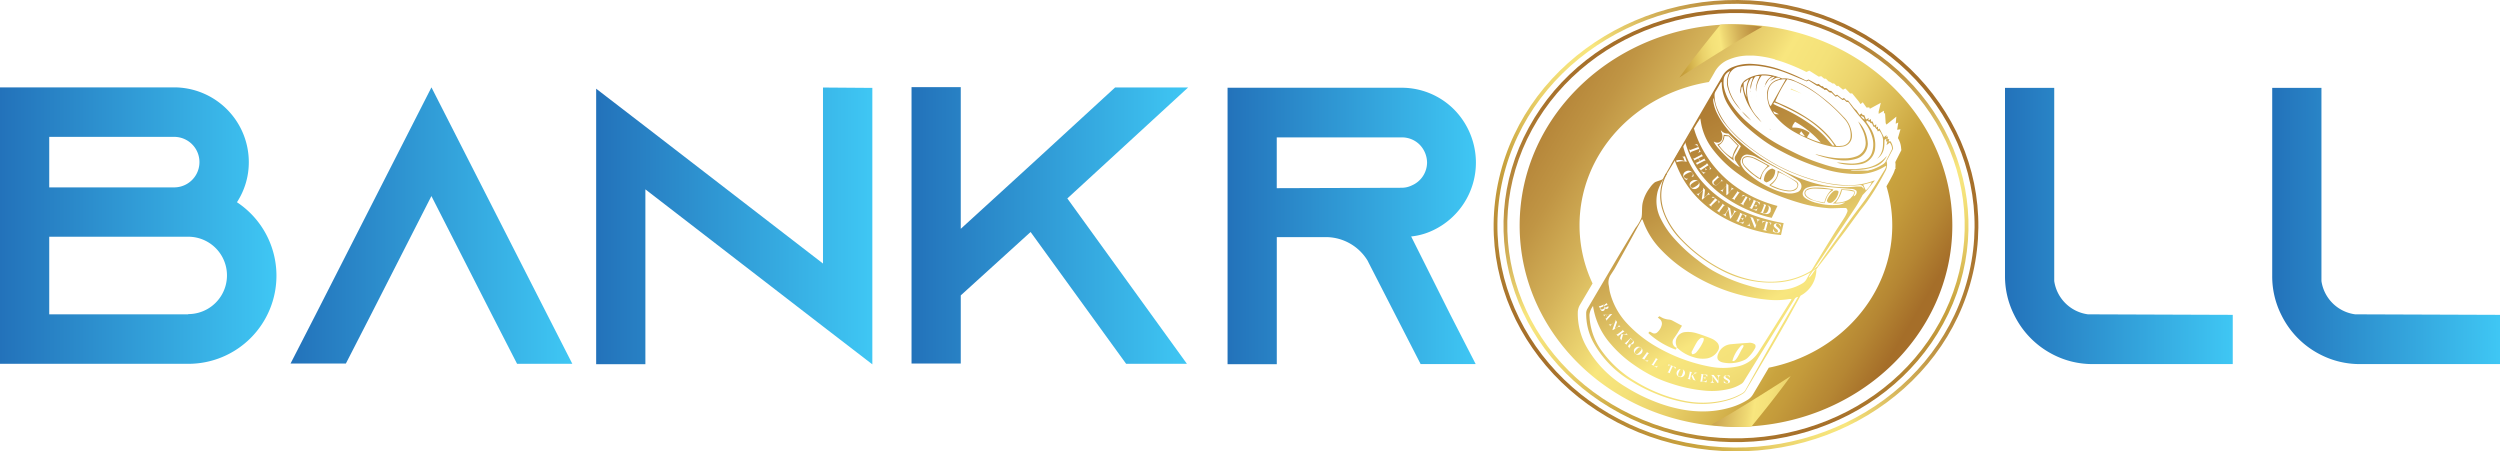 <svg id="Layer_1" data-name="Layer 1" xmlns="http://www.w3.org/2000/svg" xmlns:xlink="http://www.w3.org/1999/xlink" viewBox="0 0 660.15 119.18"><defs><style>.cls-1{fill:url(#linear-gradient);}.cls-2{fill:url(#linear-gradient-2);}.cls-3{fill:url(#linear-gradient-3);}.cls-4{fill:url(#linear-gradient-4);}.cls-5{fill:url(#linear-gradient-5);}.cls-6{fill:url(#linear-gradient-6);}.cls-7{fill:url(#linear-gradient-7);}.cls-8,.cls-9{fill:none;stroke-miterlimit:10;}.cls-8{stroke:url(#linear-gradient-8);}.cls-9{stroke:url(#linear-gradient-9);}.cls-10{fill:url(#linear-gradient-10);}.cls-11{fill:url(#linear-gradient-11);}.cls-12{fill:url(#linear-gradient-12);}.cls-13{fill:url(#linear-gradient-13);}.cls-14{fill:url(#linear-gradient-14);}.cls-15{fill:url(#linear-gradient-15);}.cls-16{fill:url(#linear-gradient-16);}.cls-17{fill:url(#linear-gradient-17);}.cls-18{fill:url(#linear-gradient-18);}.cls-19{fill:url(#linear-gradient-19);}.cls-20{fill:url(#linear-gradient-20);}.cls-21{fill:url(#linear-gradient-21);}.cls-22{fill:url(#linear-gradient-22);}.cls-23{fill:url(#linear-gradient-23);}.cls-24{fill:url(#linear-gradient-24);}.cls-25{fill:url(#linear-gradient-25);}.cls-26{fill:url(#linear-gradient-26);}.cls-27{fill:url(#linear-gradient-27);}.cls-28{fill:url(#linear-gradient-28);}.cls-29{fill:url(#linear-gradient-29);}.cls-30{fill:url(#linear-gradient-30);}.cls-31{fill:url(#linear-gradient-31);}.cls-32{fill:url(#linear-gradient-32);}.cls-33{fill:url(#linear-gradient-33);}.cls-34{fill:url(#linear-gradient-34);}.cls-35{fill:url(#linear-gradient-35);}.cls-36{fill:url(#linear-gradient-36);}.cls-37{fill:url(#linear-gradient-37);}.cls-38{fill:url(#linear-gradient-38);}.cls-39{fill:url(#linear-gradient-39);}.cls-40{fill:url(#linear-gradient-40);}.cls-41{fill:url(#linear-gradient-41);}.cls-42{fill:url(#linear-gradient-42);}.cls-43{fill:url(#linear-gradient-43);}.cls-44{fill:url(#linear-gradient-44);}.cls-45{fill:url(#linear-gradient-45);}.cls-46{fill:url(#linear-gradient-46);}.cls-47{fill:url(#linear-gradient-47);}.cls-48{fill:url(#linear-gradient-48);}.cls-49{fill:url(#linear-gradient-49);}.cls-50{fill:url(#linear-gradient-50);}.cls-51{fill:url(#linear-gradient-51);}.cls-52{fill:url(#linear-gradient-52);}.cls-53{fill:url(#linear-gradient-53);}.cls-54{fill:url(#linear-gradient-54);}.cls-55{fill:url(#linear-gradient-55);}.cls-56{fill:url(#linear-gradient-56);}.cls-57{fill:url(#linear-gradient-57);}.cls-58{fill:url(#linear-gradient-58);}.cls-59{fill:url(#linear-gradient-59);}.cls-60{fill:url(#linear-gradient-60);}.cls-61{fill:url(#linear-gradient-61);}.cls-62{fill:url(#linear-gradient-62);}.cls-63{fill:url(#linear-gradient-63);}.cls-64{fill:url(#linear-gradient-64);}.cls-65{fill:url(#linear-gradient-65);}.cls-66{fill:url(#linear-gradient-66);}.cls-67{fill:url(#linear-gradient-67);}.cls-68{fill:url(#linear-gradient-68);}.cls-69{fill:url(#linear-gradient-69);}.cls-70{fill:url(#linear-gradient-70);}.cls-71{fill:url(#linear-gradient-71);}.cls-72{fill:url(#linear-gradient-72);}.cls-73{fill:url(#linear-gradient-73);}.cls-74{fill:url(#linear-gradient-74);}.cls-75{fill:url(#linear-gradient-75);}.cls-76{fill:url(#linear-gradient-76);}.cls-77{fill:url(#linear-gradient-77);}</style><linearGradient id="linear-gradient" y1="59.59" x2="72.96" y2="59.59" gradientUnits="userSpaceOnUse"><stop offset="0" stop-color="#2372ba"/><stop offset="1" stop-color="#3fc7f4"/></linearGradient><linearGradient id="linear-gradient-2" x1="76.72" y1="59.59" x2="151.13" y2="59.59" xlink:href="#linear-gradient"/><linearGradient id="linear-gradient-3" x1="157.39" y1="59.64" x2="230.35" y2="59.64" xlink:href="#linear-gradient"/><linearGradient id="linear-gradient-4" x1="240.67" y1="59.59" x2="313.73" y2="59.59" xlink:href="#linear-gradient"/><linearGradient id="linear-gradient-5" x1="324.05" y1="59.69" x2="389.72" y2="59.69" xlink:href="#linear-gradient"/><linearGradient id="linear-gradient-6" x1="529.44" y1="59.69" x2="589.58" y2="59.69" xlink:href="#linear-gradient"/><linearGradient id="linear-gradient-7" x1="600.01" y1="59.69" x2="660.15" y2="59.69" xlink:href="#linear-gradient"/><linearGradient id="linear-gradient-8" x1="453.65" y1="-201.85" x2="536.29" y2="-121.58" gradientTransform="translate(-56.11 -20.54) rotate(26.94)" gradientUnits="userSpaceOnUse"><stop offset="0" stop-color="#a56e29"/><stop offset="0.09" stop-color="#a8722c"/><stop offset="0.19" stop-color="#b17f35"/><stop offset="0.3" stop-color="#c09544"/><stop offset="0.4" stop-color="#d4b259"/><stop offset="0.51" stop-color="#efd974"/><stop offset="0.54" stop-color="#f8e67e"/><stop offset="0.61" stop-color="#f4e179"/><stop offset="0.69" stop-color="#ead16a"/><stop offset="0.77" stop-color="#d8b852"/><stop offset="0.83" stop-color="#c9a33e"/><stop offset="0.87" stop-color="#c49b3b"/><stop offset="0.94" stop-color="#b58633"/><stop offset="1" stop-color="#a56e29"/></linearGradient><linearGradient id="linear-gradient-9" x1="59.78" y1="-643.95" x2="149.67" y2="-556.63" gradientTransform="translate(-106.63 -168.55) rotate(102.09)" xlink:href="#linear-gradient-8"/><linearGradient id="linear-gradient-10" x1="525.14" y1="-255.41" x2="646.35" y2="-183.22" gradientTransform="translate(-172.18 -16.07) rotate(29.87)" xlink:href="#linear-gradient-8"/><linearGradient id="linear-gradient-11" x1="529.33" y1="-262.45" x2="650.55" y2="-190.26" gradientTransform="translate(-172.18 -16.07) rotate(29.87)" xlink:href="#linear-gradient-8"/><linearGradient id="linear-gradient-12" x1="522.42" y1="-250.85" x2="643.63" y2="-178.65" gradientTransform="translate(-172.18 -16.07) rotate(29.87)" xlink:href="#linear-gradient-8"/><linearGradient id="linear-gradient-13" x1="552.33" y1="-301.07" x2="673.55" y2="-228.88" gradientTransform="translate(-172.18 -16.07) rotate(29.87)" xlink:href="#linear-gradient-8"/><linearGradient id="linear-gradient-14" x1="555.4" y1="-306.22" x2="676.61" y2="-234.03" gradientTransform="translate(-172.18 -16.07) rotate(29.87)" xlink:href="#linear-gradient-8"/><linearGradient id="linear-gradient-15" x1="546.14" y1="-290.67" x2="667.35" y2="-218.48" gradientTransform="translate(-172.18 -16.07) rotate(29.87)" xlink:href="#linear-gradient-8"/><linearGradient id="linear-gradient-16" x1="547.67" y1="-293.25" x2="668.89" y2="-221.06" gradientTransform="translate(-172.18 -16.07) rotate(29.87)" xlink:href="#linear-gradient-8"/><linearGradient id="linear-gradient-17" x1="546.93" y1="-292" x2="668.14" y2="-219.8" gradientTransform="translate(-172.18 -16.07) rotate(29.87)" xlink:href="#linear-gradient-8"/><linearGradient id="linear-gradient-18" x1="546.92" y1="-291.98" x2="599.47" y2="-260.68" gradientTransform="translate(-172.18 -16.07) rotate(29.87)" xlink:href="#linear-gradient-8"/><linearGradient id="linear-gradient-19" x1="548" y1="-293.79" x2="669.21" y2="-221.6" gradientTransform="translate(-172.18 -16.07) rotate(29.87)" xlink:href="#linear-gradient-8"/><linearGradient id="linear-gradient-20" x1="546.85" y1="-291.86" x2="668.06" y2="-219.67" gradientTransform="translate(-172.18 -16.07) rotate(29.87)" xlink:href="#linear-gradient-8"/><linearGradient id="linear-gradient-21" x1="546.56" y1="-291.39" x2="667.78" y2="-219.19" gradientTransform="translate(-172.18 -16.07) rotate(29.87)" xlink:href="#linear-gradient-8"/><linearGradient id="linear-gradient-22" x1="546.7" y1="-291.61" x2="667.91" y2="-219.42" gradientTransform="translate(-172.18 -16.07) rotate(29.87)" xlink:href="#linear-gradient-8"/><linearGradient id="linear-gradient-23" x1="551.2" y1="-299.16" x2="672.41" y2="-226.97" gradientTransform="translate(-172.18 -16.07) rotate(29.87)" xlink:href="#linear-gradient-8"/><linearGradient id="linear-gradient-24" x1="546.45" y1="-291.2" x2="667.67" y2="-219.01" gradientTransform="translate(-172.18 -16.07) rotate(29.87)" xlink:href="#linear-gradient-8"/><linearGradient id="linear-gradient-25" x1="548.16" y1="-294.07" x2="669.38" y2="-221.88" gradientTransform="translate(-172.18 -16.07) rotate(29.87)" xlink:href="#linear-gradient-8"/><linearGradient id="linear-gradient-26" x1="550.25" y1="-297.58" x2="671.47" y2="-225.39" gradientTransform="translate(-172.18 -16.07) rotate(29.87)" xlink:href="#linear-gradient-8"/><linearGradient id="linear-gradient-27" x1="548.26" y1="-294.24" x2="669.48" y2="-222.04" gradientTransform="translate(-172.18 -16.07) rotate(29.87)" xlink:href="#linear-gradient-8"/><linearGradient id="linear-gradient-28" x1="547.89" y1="-293.61" x2="669.1" y2="-221.41" gradientTransform="translate(-172.18 -16.07) rotate(29.87)" xlink:href="#linear-gradient-8"/><linearGradient id="linear-gradient-29" x1="553.58" y1="-303.17" x2="674.8" y2="-230.98" gradientTransform="translate(-172.18 -16.07) rotate(29.87)" xlink:href="#linear-gradient-8"/><linearGradient id="linear-gradient-30" x1="548.87" y1="-295.26" x2="670.09" y2="-223.07" gradientTransform="translate(-172.18 -16.07) rotate(29.87)" xlink:href="#linear-gradient-8"/><linearGradient id="linear-gradient-31" x1="548.36" y1="-294.4" x2="669.58" y2="-222.21" gradientTransform="translate(-172.18 -16.07) rotate(29.87)" xlink:href="#linear-gradient-8"/><linearGradient id="linear-gradient-32" x1="548.78" y1="-295.1" x2="669.99" y2="-222.91" gradientTransform="translate(-172.18 -16.07) rotate(29.87)" xlink:href="#linear-gradient-8"/><linearGradient id="linear-gradient-33" x1="548.67" y1="-294.92" x2="669.88" y2="-222.72" gradientTransform="translate(-172.18 -16.07) rotate(29.87)" xlink:href="#linear-gradient-8"/><linearGradient id="linear-gradient-34" x1="548.05" y1="-293.87" x2="669.26" y2="-221.68" gradientTransform="translate(-172.18 -16.07) rotate(29.87)" xlink:href="#linear-gradient-8"/><linearGradient id="linear-gradient-35" x1="546.72" y1="-291.64" x2="667.93" y2="-219.45" gradientTransform="translate(-172.18 -16.07) rotate(29.87)" xlink:href="#linear-gradient-8"/><linearGradient id="linear-gradient-36" x1="558.91" y1="-312.12" x2="680.13" y2="-239.93" gradientTransform="translate(-172.18 -16.07) rotate(29.87)" xlink:href="#linear-gradient-8"/><linearGradient id="linear-gradient-37" x1="546.72" y1="-291.64" x2="667.93" y2="-219.45" gradientTransform="translate(-172.18 -16.07) rotate(29.87)" xlink:href="#linear-gradient-8"/><linearGradient id="linear-gradient-38" x1="546.71" y1="-291.64" x2="667.93" y2="-219.44" gradientTransform="translate(-172.18 -16.07) rotate(29.87)" xlink:href="#linear-gradient-8"/><linearGradient id="linear-gradient-39" x1="546.73" y1="-291.67" x2="667.95" y2="-219.48" gradientTransform="translate(-172.18 -16.07) rotate(29.87)" xlink:href="#linear-gradient-8"/><linearGradient id="linear-gradient-40" x1="546.76" y1="-291.71" x2="667.97" y2="-219.52" gradientTransform="translate(-172.18 -16.07) rotate(29.87)" xlink:href="#linear-gradient-8"/><linearGradient id="linear-gradient-41" x1="546.79" y1="-291.76" x2="668" y2="-219.57" gradientTransform="translate(-172.18 -16.07) rotate(29.87)" xlink:href="#linear-gradient-8"/><linearGradient id="linear-gradient-42" x1="546.81" y1="-291.8" x2="668.02" y2="-219.6" gradientTransform="translate(-172.18 -16.07) rotate(29.87)" xlink:href="#linear-gradient-8"/><linearGradient id="linear-gradient-43" x1="546.83" y1="-291.83" x2="668.04" y2="-219.64" gradientTransform="translate(-172.18 -16.07) rotate(29.87)" xlink:href="#linear-gradient-8"/><linearGradient id="linear-gradient-44" x1="546.85" y1="-291.87" x2="668.06" y2="-219.67" gradientTransform="translate(-172.18 -16.07) rotate(29.87)" xlink:href="#linear-gradient-8"/><linearGradient id="linear-gradient-45" x1="547.94" y1="-293.69" x2="669.15" y2="-221.49" gradientTransform="translate(-172.18 -16.07) rotate(29.87)" xlink:href="#linear-gradient-8"/><linearGradient id="linear-gradient-46" x1="547.95" y1="-293.71" x2="669.16" y2="-221.51" gradientTransform="translate(-172.18 -16.07) rotate(29.87)" xlink:href="#linear-gradient-8"/><linearGradient id="linear-gradient-47" x1="548.1" y1="-293.96" x2="669.31" y2="-221.77" gradientTransform="translate(-172.18 -16.07) rotate(29.87)" xlink:href="#linear-gradient-8"/><linearGradient id="linear-gradient-48" x1="547.97" y1="-293.74" x2="669.18" y2="-221.55" gradientTransform="translate(-172.18 -16.07) rotate(29.87)" xlink:href="#linear-gradient-8"/><linearGradient id="linear-gradient-49" x1="547.99" y1="-293.78" x2="669.2" y2="-221.59" gradientTransform="translate(-172.18 -16.07) rotate(29.87)" xlink:href="#linear-gradient-8"/><linearGradient id="linear-gradient-50" x1="548.6" y1="-294.81" x2="669.82" y2="-222.62" gradientTransform="translate(-172.18 -16.07) rotate(29.87)" xlink:href="#linear-gradient-8"/><linearGradient id="linear-gradient-51" x1="548.61" y1="-294.83" x2="669.83" y2="-222.63" gradientTransform="translate(-172.18 -16.07) rotate(29.87)" xlink:href="#linear-gradient-8"/><linearGradient id="linear-gradient-52" x1="558.65" y1="-311.67" x2="679.86" y2="-239.48" gradientTransform="translate(-172.18 -16.07) rotate(29.87)" xlink:href="#linear-gradient-8"/><linearGradient id="linear-gradient-53" x1="548.72" y1="-295" x2="669.93" y2="-222.81" gradientTransform="translate(-172.18 -16.07) rotate(29.87)" xlink:href="#linear-gradient-8"/><linearGradient id="linear-gradient-54" x1="558.9" y1="-312.1" x2="680.12" y2="-239.91" gradientTransform="translate(-172.18 -16.07) rotate(29.87)" xlink:href="#linear-gradient-8"/><linearGradient id="linear-gradient-55" x1="546.69" y1="-291.6" x2="667.91" y2="-219.41" gradientTransform="translate(-172.18 -16.07) rotate(29.87)" xlink:href="#linear-gradient-8"/><linearGradient id="linear-gradient-56" x1="544.92" y1="-288.62" x2="666.13" y2="-216.42" gradientTransform="translate(-172.18 -16.07) rotate(29.87)" xlink:href="#linear-gradient-8"/><linearGradient id="linear-gradient-57" x1="544.03" y1="-287.13" x2="665.25" y2="-214.94" gradientTransform="translate(-172.18 -16.07) rotate(29.87)" xlink:href="#linear-gradient-8"/><linearGradient id="linear-gradient-58" x1="545.99" y1="-290.42" x2="667.2" y2="-218.22" gradientTransform="translate(-172.18 -16.07) rotate(29.87)" xlink:href="#linear-gradient-8"/><linearGradient id="linear-gradient-59" x1="549.62" y1="-296.53" x2="670.83" y2="-224.33" gradientTransform="translate(-172.18 -16.07) rotate(29.87)" xlink:href="#linear-gradient-8"/><linearGradient id="linear-gradient-60" x1="542.03" y1="-283.78" x2="663.25" y2="-211.59" gradientTransform="translate(-172.18 -16.07) rotate(29.87)" xlink:href="#linear-gradient-8"/><linearGradient id="linear-gradient-61" x1="517.36" y1="-242.35" x2="638.57" y2="-170.16" gradientTransform="translate(-172.18 -16.07) rotate(29.87)" xlink:href="#linear-gradient-8"/><linearGradient id="linear-gradient-62" x1="516.38" y1="-240.7" x2="637.59" y2="-168.5" gradientTransform="translate(-172.18 -16.07) rotate(29.87)" xlink:href="#linear-gradient-8"/><linearGradient id="linear-gradient-63" x1="516.83" y1="-241.46" x2="638.04" y2="-169.27" gradientTransform="translate(-172.18 -16.07) rotate(29.87)" xlink:href="#linear-gradient-8"/><linearGradient id="linear-gradient-64" x1="516.33" y1="-240.62" x2="637.54" y2="-168.42" gradientTransform="translate(-172.18 -16.07) rotate(29.87)" xlink:href="#linear-gradient-8"/><linearGradient id="linear-gradient-65" x1="526.23" y1="-257.24" x2="647.44" y2="-185.05" gradientTransform="translate(-172.18 -16.07) rotate(29.87)" xlink:href="#linear-gradient-8"/><linearGradient id="linear-gradient-66" x1="525.88" y1="-256.65" x2="647.09" y2="-184.46" gradientTransform="translate(-172.18 -16.07) rotate(29.87)" xlink:href="#linear-gradient-8"/><linearGradient id="linear-gradient-67" x1="523.89" y1="-253.31" x2="645.1" y2="-181.12" gradientTransform="translate(-172.18 -16.07) rotate(29.87)" xlink:href="#linear-gradient-8"/><linearGradient id="linear-gradient-68" x1="524.08" y1="-253.64" x2="645.3" y2="-181.44" gradientTransform="translate(-172.18 -16.07) rotate(29.87)" xlink:href="#linear-gradient-8"/><linearGradient id="linear-gradient-69" x1="516.8" y1="-241.41" x2="638.01" y2="-169.22" gradientTransform="translate(-172.18 -16.07) rotate(29.87)" xlink:href="#linear-gradient-8"/><linearGradient id="linear-gradient-70" x1="550.97" y1="-298.78" x2="672.18" y2="-226.58" gradientTransform="translate(-172.18 -16.07) rotate(29.87)" xlink:href="#linear-gradient-8"/><linearGradient id="linear-gradient-71" x1="537.15" y1="-275.58" x2="658.37" y2="-203.39" gradientTransform="translate(-172.18 -16.07) rotate(29.87)" xlink:href="#linear-gradient-8"/><linearGradient id="linear-gradient-72" x1="540.28" y1="-280.83" x2="661.49" y2="-208.64" gradientTransform="translate(-172.18 -16.07) rotate(29.87)" xlink:href="#linear-gradient-8"/><linearGradient id="linear-gradient-73" x1="538.95" y1="-278.6" x2="660.16" y2="-206.4" gradientTransform="translate(-172.18 -16.07) rotate(29.87)" xlink:href="#linear-gradient-8"/><linearGradient id="linear-gradient-74" x1="382.6" y1="14.44" x2="503.81" y2="86.63" gradientTransform="matrix(1, 0, 0, 1, 0, 0)" xlink:href="#linear-gradient-8"/><linearGradient id="linear-gradient-75" x1="537.26" y1="-275.77" x2="658.48" y2="-203.58" gradientTransform="translate(-172.18 -16.07) rotate(29.87)" xlink:href="#linear-gradient-8"/><linearGradient id="linear-gradient-76" x1="473.37" y1="9.4" x2="438.61" y2="15.19" gradientTransform="matrix(1, 0, 0, 1, 0, 0)" xlink:href="#linear-gradient-8"/><linearGradient id="linear-gradient-77" x1="433.57" y1="101.79" x2="488.83" y2="109.37" gradientTransform="matrix(1, 0, 0, 1, 0, 0)" xlink:href="#linear-gradient-8"/></defs><title>Untitled-1</title><path class="cls-1" d="M73,72.83A23.26,23.26,0,0,1,49.72,96.07H0v-73H46a19.75,19.75,0,0,1,19.7,19.7,19.31,19.31,0,0,1-3.13,10.63A23.25,23.25,0,0,1,73,72.83ZM13,49.48h33a6.67,6.67,0,1,0,0-13.34H13ZM49.72,82.94a10.21,10.21,0,0,0,0-20.43H13V83H49.72Z"/><path class="cls-2" d="M151.13,96.07H136.54l-6.67-13L113.92,51.77,98,83l-6.67,13H76.72l6.67-13,30.54-59.93L144.46,83Z"/><path class="cls-3" d="M230.35,23.21v73l-13-10L170.42,50V96.17h-13V23.42l13,10,46.9,36.17V23.11Z"/><path class="cls-4" d="M281.84,52.4l31.58,43.67H297.37L272.14,61.26,253.7,78v18h-13v-73h13V60.42l10.74-9.8,9.69-8.86,20.32-18.66h19.28Z"/><path class="cls-5" d="M383,83.14l6.67,13H375.13l-6.67-13-7-13.65-.31-.63a12.92,12.92,0,0,0-11-6.25h-13V96.17h-13v-73h46.07A19.53,19.53,0,0,1,384,28.95a20,20,0,0,1,5.73,14,19.76,19.76,0,0,1-11.47,17.93,17.41,17.41,0,0,1-5.63,1.56ZM370.12,49.58a6.09,6.09,0,0,0,2.71-.63,6.62,6.62,0,0,0,4-6,6.87,6.87,0,0,0-2-4.79,6.57,6.57,0,0,0-4.69-1.88h-33V49.69Z"/><path class="cls-6" d="M589.58,83.14v13h-37a22.66,22.66,0,0,1-10.21-2.4,23.12,23.12,0,0,1-10.53-10.63,22.66,22.66,0,0,1-2.4-10.21V23.21h13v51A10.39,10.39,0,0,0,551.33,83Z"/><path class="cls-7" d="M660.15,83.14v13h-37a22.66,22.66,0,0,1-10.21-2.4A23.12,23.12,0,0,1,602.4,83.14,22.66,22.66,0,0,1,600,72.93V23.21h13v51A10.39,10.39,0,0,0,621.9,83Z"/><path class="cls-8" d="M512.67,85.26c-15.23,27.89-51.88,39-81.85,24.83S388.9,61.81,404.14,33.92,456-5.08,486,9.09,527.91,57.37,512.67,85.26Z"/><path class="cls-9" d="M445.11,117.36c-34.29-6.83-56.13-38.24-48.78-70.14S437.42-5,471.7,1.82,527.83,40.06,520.49,72,479.39,124.19,445.11,117.36Z"/><path class="cls-10" d="M442.82,91.82a2.56,2.56,0,0,0-.14-.5,2.69,2.69,0,0,1,2.12-3.61,7.82,7.82,0,0,1,3.28.31,40.42,40.42,0,0,1,3.83,1.37,4.4,4.4,0,0,1,1.47,1,1.79,1.79,0,0,1,.21,2.31,4.13,4.13,0,0,1-3.4,2,7.42,7.42,0,0,1-2.91-.36,10.65,10.65,0,0,1-3.6-1.8c-.3-.25-.59-.52-.88-.78Zm4.07,1.72a1.55,1.55,0,0,0,1.11-.59,11.23,11.23,0,0,0,1.78-2.83,2.87,2.87,0,0,0,.14-.72.72.72,0,0,0-1,0,3.75,3.75,0,0,0-.79.87c-.47.78-.89,1.59-1.31,2.4A.64.64,0,0,0,446.89,93.54Z"/><path class="cls-11" d="M463.47,91a1,1,0,0,1-.06,1,9.62,9.62,0,0,1-1.88,2.44,3.13,3.13,0,0,1-.86.6,9.07,9.07,0,0,1-5.75.67c-1.32-.31-1.73-1.1-1.21-2.29a3.92,3.92,0,0,1,3.41-2.53c1.51-.14,3-.26,4.52-.35A2.32,2.32,0,0,1,463.47,91Zm-3.16.11c-.45,0-.67.29-.9.56a9,9,0,0,0-1.95,3.63c1,.42,1.89-2.2,2.68-3.37C460.29,91.67,460.51,91.43,460.3,91.08Z"/><path class="cls-12" d="M442.81,91.79l-.33.53A21.52,21.52,0,0,1,435.31,88a1.27,1.27,0,0,1,.06-.24,1,1,0,0,1,.14-.16.85.85,0,0,1,.21,0c.23.11.45.25.69.36a1.06,1.06,0,0,0,1.2-.2,3.72,3.72,0,0,0,1.18-1.89,1.57,1.57,0,0,0-.6-1.69l-.43-.33.44-.35a8.13,8.13,0,0,0,1,.54,6,6,0,0,0,1.37.34,2.4,2.4,0,0,1,1,.25c.85.46,1.7.91,2.58,1.38-.43.7-.81,1.34-1.22,2-.29.46-.63.9-.92,1.37a1.56,1.56,0,0,0,.83,2.49Z"/><path class="cls-13" d="M467.48,21.29l1.22-1a1.43,1.43,0,0,0-.45,0,2.33,2.33,0,0,0-1.4,1c-.28.44-.53.89-.8,1.34h0a3.6,3.6,0,0,1,1.79-2.45,8.58,8.58,0,0,0-2.64-.24,7.22,7.22,0,0,0-1.47,4.26h0a3.22,3.22,0,0,1-.08-.64,7.71,7.71,0,0,1,.81-3c.07-.14.12-.29.2-.46a2,2,0,0,0-1.19.14,5.16,5.16,0,0,0-1,2.34c-.06.33-.13.66-.19,1h0a2.93,2.93,0,0,1,.14-1.63c.12-.47.3-.92.47-1.43a.87.87,0,0,0-.79.54,6,6,0,0,0-.77,3.37,10.28,10.28,0,0,0,2.75,6.5c.39.45.73.92,1.1,1.39h0a16,16,0,0,1-2.75-3.34,14.51,14.51,0,0,1-2.3-6,.82.82,0,0,0-.09-.17c-.29.34-.22.73-.28,1.08s0,.53-.07.79h0a1.77,1.77,0,0,1-.1-1.24,3.07,3.07,0,0,1,1.58-2.5,8.74,8.74,0,0,1,5.93-1.19,13.27,13.27,0,0,1,1.76.37c.58.16,1.13.38,1.78.61a6.13,6.13,0,0,1,3.52.72,25.2,25.2,0,0,1,4.85,2.66,47.23,47.23,0,0,1,7.76,6.71A7.32,7.32,0,0,1,489,35.31a4.37,4.37,0,0,1,0,1,2.83,2.83,0,0,1-2.47,2.4,8.77,8.77,0,0,1-3.37-.13,26.93,26.93,0,0,1-6-2.05c-1-.46-2-.92-2.93-1.45a18,18,0,0,1-5.76-4.82,8.56,8.56,0,0,1-1.85-5.42,3.92,3.92,0,0,1,3-3.88c.15,0,.3-.11.5-.19a1.17,1.17,0,0,0-1.32-.11c-.41.18-.79.41-1.19.62Zm17.44,17.28c.4,0,.81,0,1.21-.06a2.53,2.53,0,0,0,2.55-2.39A6.28,6.28,0,0,0,487,31.37a41.39,41.39,0,0,0-4.76-4.59,31.8,31.8,0,0,0-7.69-5,11.64,11.64,0,0,0-2.61-.86,35.09,35.09,0,0,0-3.17,5.83c.12.06.24.14.36.19,1,.46,2.06.88,3.06,1.37a43.73,43.73,0,0,1,6.05,3.54,25.79,25.79,0,0,1,4.85,4.3C483.72,36.93,484.27,37.72,484.92,38.57ZM471.54,20.94a5.06,5.06,0,0,0-2.25.35,3.42,3.42,0,0,0-2.34,2.54,6.81,6.81,0,0,0,.31,3.78,2.28,2.28,0,0,0,.31.42ZM484.39,38.4c-.3-.43-.57-.84-.88-1.24a28,28,0,0,0-8.31-6.88c-1.67-1-3.45-1.78-5.19-2.65-.48-.24-1-.4-1.54-.6l-.2.41c.31.17.57.32.85.45.84.38,1.71.72,2.54,1.13a45.6,45.6,0,0,1,5.7,3.3,27.3,27.3,0,0,1,4.13,3.34c.74.76,1.4,1.59,2.09,2.4C483.78,38.29,483.91,38.59,484.39,38.4Zm-3.6-.78A26.07,26.07,0,0,0,474,32.15c-.31.53-.75.91-.73,1.55a7,7,0,0,1,4.6,1.37l-.73,1.18A18.84,18.84,0,0,0,480.79,37.62Zm-19.54-11.9a7.59,7.59,0,0,1,.51-4.71l-.15-.06-1.17.87A7.32,7.32,0,0,0,461.26,25.72Zm13.93,9.63a4.37,4.37,0,0,0,1.44.64l-1-1.34Zm-5.54-5.15v-.09l-1.34-.72-.09.07.42.66Z"/><path class="cls-14" d="M490.61,32a9.11,9.11,0,0,1,2.61,6,4.22,4.22,0,0,1-3.06,3.93,10.61,10.61,0,0,1-4.35.37,27.42,27.42,0,0,1-6.21-1.45,1.55,1.55,0,0,1-.21-.14l1.86.43a21.93,21.93,0,0,0,6.58.65,8.78,8.78,0,0,0,2.24-.46,3.73,3.73,0,0,0,2.58-3.76,9.09,9.09,0,0,0-1.05-3.68c-.31-.63-.63-1.25-.95-1.87Z"/><path class="cls-15" d="M462.47,31.84a11.81,11.81,0,0,1-2.5-2.43h0c.27.24.56.47.81.73.57.56,1.12,1.13,1.68,1.7Z"/><path class="cls-16" d="M465.21,32.23l1.46,1.41h0l-1.46-1.41Z"/><path class="cls-17" d="M459.85,25.3l-.07-.67h0l.07.67Z"/><line class="cls-18" x1="464.63" y1="33.58" x2="464.61" y2="33.58"/><path class="cls-19" d="M467.16,34l.39.26-.06.06-.3-.33Z"/><path class="cls-20" d="M464.63,33.58l-.56-.45h0l.56.45Z"/><path class="cls-21" d="M462.94,32.23l.48.46h0l-.48-.46Z"/><path class="cls-22" d="M463.42,32.68l.63.45h0l-.63-.45Z"/><path class="cls-23" d="M467.48,21.27l-.2.28,0,0,.24-.23Z"/><path class="cls-24" d="M463,32.22l-.49-.39h0l.49.38Z"/><path class="cls-25" d="M462.29,24.3l0,.46h0l0-.46Z"/><path class="cls-26" d="M466.06,22.55l-.1.35-.08,0,.2-.33Z"/><path class="cls-27" d="M462.32,24.3l-.05-.48h0l0,.48Z"/><path class="cls-28" d="M466.67,33.64l.5.38h0l-.5-.38Z"/><path class="cls-29" d="M484.65,42.8l.24.11v0"/><path class="cls-30" d="M463.76,24.41l0-.3h0l0,.3Z"/><path class="cls-31" d="M462.29,23.5l0,.32h0l0-.32Z"/><path class="cls-32" d="M463.7,24.72l.06-.31h0l-.06.31Z"/><path class="cls-33" d="M463.75,24.93l0,.27h0l0-.27Z"/><path class="cls-34" d="M462.37,25.25l0-.28h0l0,.27Z"/><path class="cls-35" d="M460.41,26.82l-.18-.22h0l.18.22Z"/><path class="cls-36" d="M490.64,32l-.18-.24h0l.18.25Z"/><path class="cls-37" d="M460.39,26.83l0,.19h0l0-.2Z"/><path class="cls-38" d="M460.23,26.61l-.07-.18h0l.07.18Z"/><path class="cls-39" d="M460.09,26.24l.05.19h0l-.05-.19Z"/><path class="cls-40" d="M460.05,26.06l0,.19h0l0-.19Z"/><path class="cls-41" d="M460.07,26l0-.19h0l0,.19Z"/><path class="cls-42" d="M460,25.86l-.06-.19h0l.06.18Z"/><path class="cls-43" d="M459.89,25.5l.05.18h0l-.05-.18Z"/><path class="cls-44" d="M459.82,25.3l.07.2h0l-.07-.2Z"/><polygon class="cls-45" points="462.53 25.83 462.55 25.86 462.55 25.83 462.53 25.83"/><path class="cls-46" d="M462.48,25.65l.05.18h0l-.05-.19Z"/><path class="cls-47" d="M462.32,24.77l.07.21h0l-.07-.21Z"/><path class="cls-48" d="M462.5,25.64l-.06-.18h0l.06.18Z"/><path class="cls-49" d="M462.44,25.46l-.07-.21h0l.07.22Z"/><polygon class="cls-50" points="463.8 25.41 463.81 25.45 463.81 25.41 463.8 25.41"/><path class="cls-51" d="M463.82,25.41l-.07-.22h0l.08.22Z"/><path class="cls-52" d="M495.64,41.93h0Z"/><path class="cls-53" d="M463.67,24.72l.08.21h0l-.08-.21Z"/><polygon class="cls-54" points="490.45 31.73 490.42 31.69 490.44 31.72 490.45 31.73"/><path class="cls-55" d="M460.42,27v0Z"/><path class="cls-56" d="M466.42,48.17c-.65-.35-.74-.49-.6-1.08a3.53,3.53,0,0,1,1.05-2,2.19,2.19,0,0,1,1.14-.58l.75.4A3.22,3.22,0,0,1,466.42,48.17Z"/><path class="cls-57" d="M467.35,43.83A4.45,4.45,0,0,0,465,47.4a5.16,5.16,0,0,1-1.61-.95A13.48,13.48,0,0,1,460.67,44a3.43,3.43,0,0,1-.59-1c-.34-1,.29-1.77,1.4-1.75a4.51,4.51,0,0,1,1.33.25,10.9,10.9,0,0,1,1.49.67C465.28,42.71,466.26,43.24,467.35,43.83ZM464.7,47.1a14.05,14.05,0,0,1,.81-1.78,14.48,14.48,0,0,1,1.24-1.48.94.94,0,0,0-.19-.18c-1-.56-2.07-1.15-3.14-1.67a4.43,4.43,0,0,0-1.93-.51c-1,0-1.48.6-1.22,1.46a2.1,2.1,0,0,0,.46.83,24.38,24.38,0,0,0,1.91,1.82C463.28,46.13,464,46.59,464.7,47.1Z"/><path class="cls-58" d="M467.21,48.86c1.27-1,2.29-2,2.2-3.75.23.11.4.17.55.26l4,2.27c.54.31,1,.7.87,1.35a1.66,1.66,0,0,1-1.29,1.4,4.19,4.19,0,0,1-1.42.13,13.18,13.18,0,0,1-4.69-1.47A1.5,1.5,0,0,1,467.21,48.86Zm.31,0c.68.28,1.22.52,1.77.73a10.33,10.33,0,0,0,3.14.72,2.44,2.44,0,0,0,1.68-.47,1.11,1.11,0,0,0,0-1.89,26.84,26.84,0,0,0-4.24-2.41s-.09,0-.21,0A5,5,0,0,1,467.52,48.9Z"/><path class="cls-59" d="M484,50.29a3.82,3.82,0,0,0-1.64,1.88,12.45,12.45,0,0,0-.53,1.45,2.71,2.71,0,0,1-.5,0c-1-.27-2-.52-3-.85a4.15,4.15,0,0,1-1.21-.7c-1-.78-.76-1.9.47-2.28a5.72,5.72,0,0,1,1.34-.24,20.36,20.36,0,0,1,5.18.48m-.4.12c-.49-.08-.83-.16-1.18-.18-1.2-.08-2.4-.19-3.6-.19a4.46,4.46,0,0,0-1.6.36.89.89,0,0,0-.45,1.36,2.06,2.06,0,0,0,.36.42,6,6,0,0,0,2.7,1.21c.56.16,1.15.25,1.8.38A6.5,6.5,0,0,1,483.66,50.09Z"/><path class="cls-60" d="M457.87,42.42a19,19,0,0,1-4.38-4.24c1.15-.44,1.4-.81,1.69-2.58l1.4.18,2.6,2.69c-.12.19-.24.37-.35.57-.32.6-.65,1.19-.95,1.8A1.92,1.92,0,0,0,457.87,42.42Zm-4-4.1a12,12,0,0,0,3.55,3.36,7.42,7.42,0,0,1,1.45-3.2L456.49,36l-1.14-.08A2.91,2.91,0,0,1,453.91,38.32Z"/><path class="cls-61" d="M429.62,90.87l.92-1.49c.49.37.59.74.35,1.15S430.26,91,429.62,90.87Z"/><path class="cls-62" d="M424.64,84.45l0-.24.09,0-.12.2Z"/><path class="cls-63" d="M425.25,83.4l-.07.11h0l.07-.11Z"/><polygon class="cls-64" points="424.62 84.44 424.67 84.47 424.64 84.45 424.62 84.44"/><path class="cls-65" d="M455.42,99.41l-.22.23.13-.28Z"/><path class="cls-66" d="M455,100.15l-.07.15,0,0,.09-.14Z"/><path class="cls-67" d="M450.51,100.44l-.41-.22,0-.07.68,0-.32.25Z"/><path class="cls-68" d="M450.74,99.69l-.31.07.24-.3Z"/><path class="cls-69" d="M423.91,80.15l-.66,1.06a2.45,2.45,0,0,1,.51-1.12Z"/><path class="cls-70" d="M484.08,50.57a5.91,5.91,0,0,0-1.59,2.15.6.6,0,0,0,.51.84,1.06,1.06,0,0,0,.82-.16,4.08,4.08,0,0,0,1.66-2.64.31.31,0,0,0-.16-.35A1.13,1.13,0,0,0,484.08,50.57Z"/><path class="cls-71" d="M453.88,71a40.26,40.26,0,0,1-10-7.65,20,20,0,0,1-5-8.3,12,12,0,0,1,1.07-9.3l.26.12c-4.19,7.54,1.29,14.6,3.85,17.29,5.84,6.14,15.74,12.28,26,11.09a19.69,19.69,0,0,0,9.72-3.79l.18.21a20,20,0,0,1-9.87,3.85A27.89,27.89,0,0,1,453.88,71Z"/><path class="cls-72" d="M466.51,54.16l-.15-.05-.82,2.12.15.05c.33.11.86.21,1.24-.77S466.85,54.27,466.51,54.16ZM447.27,33.77,445,37.52c4.48,16.52,22.84,20,22.84,20l1.52-3.14C450.77,49.47,447.27,33.77,447.27,33.77Zm-.8,6.65-.06,0-.43-1,.06,0a.35.35,0,0,0,.46.13l1.9-.71,0-.06a.79.79,0,0,0-.92-.45l0-.05.67-.25.89,2.05-.67.25,0-.05c.59-.25.32-.92.32-.92l0-.06-1.9.71C446.47,40.11,446.4,40.29,446.46,40.42Zm1.73,3.15-.05,0-.36-.61.05,0c.08.06.16,0,.42-.12l.6-.31-.42-.71-.6.31c-.26.13-.35.17-.33.26l-.05,0-.37-.62.05,0c.14.13.2.07.46-.06l1.35-.69c.24-.13.38-.18.32-.34l.05,0,.37.62-.05,0c-.08-.07-.2,0-.44.13l-.68.35.42.71.68-.35c.24-.13.38-.18.36-.28l.05,0,.36.61-.05,0c-.11-.12-.23,0-.48.08l-1.35.69C448.23,43.38,448.14,43.4,448.19,43.57Zm3.13,1.3,0,0c.46-.4-.1-1.14-.1-1.14l-.08-.1-1,.63.08.1s.32.42.65.24l0,0-.66.44,0,0c.29-.23,0-.65,0-.65l-.08-.1-1,.64.08.1s.55.73,1.24.45l0,0-.64.42-1.18-1.55.05,0c.09.12.27.06.48-.07l1.27-.83c.18-.12.33-.27.24-.39l.05,0,1.15,1.51Zm1.08,3.81a.77.77,0,0,1,0-1.2l.9-.84a.25.25,0,0,0,0-.4l0,0,.81.76,0,0a.31.31,0,0,0-.46,0l-.92.86a.54.54,0,0,0-.05.85.66.66,0,0,0,.91-.06l.76-.71s.39-.35,0-.68l0,0,.77.72,0,0a.55.55,0,0,0-.76,0l-.76.71A.86.86,0,0,1,452.4,48.68ZM457,50.36l-1,1.19-.15-.11V49.07l-.66.78s-.54.63-.15.91l0,0-.86-.63,0,0c.43.32,1-.32,1-.32l.7-.82v-.21c0-.34-.11-.38-.18-.44l0,0,.7.51,0,2.15.55-.64s.54-.63.14-.91l0,0L458,50l0,0C457.52,49.73,457,50.36,457,50.36Zm2.11.73-.95,1.34a.3.3,0,0,0,.05.45l0,0-1-.58,0,0a.35.35,0,0,0,.46-.14l.95-1.34a.26.26,0,0,0-.08-.41l0,0,1,.58,0,0A.31.31,0,0,0,459.1,51.09Zm2.4,1-.06,0-1,1.67a.3.3,0,0,0,.09.44l0,.05-1-.51,0-.05a.35.35,0,0,0,.45-.17l1-1.67-.06,0s-.68-.33-1,.18l-.05,0,.35-.59,2.08,1.07-.35.59-.05,0C462.17,52.43,461.5,52.07,461.5,52.07Zm3,2-.06,0c.18-.56-.71-.94-.71-.94l-.12,0-.48,1,.12,0s.5.21.69-.1l.06,0-.33.69-.06,0c.12-.33-.38-.54-.38-.54l-.12,0-.49,1,.12,0s.87.37,1.31-.19l.06,0-.32.67-1.86-.78,0-.05c.14.06.27-.08.37-.29l.64-1.32c.09-.19.13-.39,0-.45l0-.05,1.81.76Zm3.06,1.67c-.36.92-1.18.85-1.85.63l-.9-.3,0-.05c.15,0,.32-.08.4-.29l.53-1.36c.08-.2,0-.42-.11-.47l0-.05.9.3C467.21,54.33,467.88,54.78,467.52,55.71Z"/><path class="cls-73" d="M444.39,38.27l-2.25,3.79c6.18,18.87,28.15,20,28.15,20l.7-3.14C446.91,54.68,444.39,38.27,444.39,38.27Zm-1.64,4.55-.16-.45a3.29,3.29,0,0,1,2.26.19l-.3-.85a.41.41,0,0,0-.31-.26l0-.05.67-.12.51,1.44-.53-.1A4.73,4.73,0,0,0,442.76,42.82Zm2.55,4.7a1.52,1.52,0,0,1-.65-.66,1.11,1.11,0,0,1,.54-1.61,1.28,1.28,0,0,1,1.75.43,1.31,1.31,0,0,1,.26.86l-.52.21,0-.05c.33-.38.44-.66.24-1s-.51-.38-1.38.07-1,.73-.8,1.05a.91.91,0,0,0,1,.34l0,.05Zm1.13,1.92a1.07,1.07,0,0,1,.3-1.64,1.29,1.29,0,0,1,1.81.21,1.1,1.1,0,0,1-.33,1.66A1.26,1.26,0,0,1,446.44,49.44Zm3.07,3.27-.13-.13.34-2.34-.77.68s-.62.55-.28.89l0,0-.76-.74,0,0c.38.37,1-.19,1-.19l.82-.73,0-.21c0-.34-.05-.39-.11-.45l0,0,.61.6L450,52.19l.64-.57s.62-.55.28-.88l0,0,.76.74,0,0c-.37-.37-1,.19-1,.19ZM452,54.65l0,0-.88-.67,0,0a.35.35,0,0,0,.48-.09l1.3-1.47-.05,0s-.6-.44-1,0l0,0,.46-.52,1.84,1.4-.46.52,0,0c.39-.48-.2-1-.2-1l-.05,0L452,54.2A.3.3,0,0,0,452,54.65Zm2.19,1.53-.94-.6,0,0a.35.35,0,0,0,.47-.13l1-1.33a.26.26,0,0,0-.07-.41l0,0,.94.6,0,0a.31.31,0,0,0-.44.09l-1,1.33a.3.3,0,0,0,0,.45Zm3.67.25L457,57.75l-.17-.09-.42-2.33-.52.87s-.42.7,0,.92l0,.05-1-.5,0-.05c.48.25.89-.46.89-.46l.55-.92,0-.21c-.06-.34-.17-.35-.25-.4l0-.05.78.4.4,2.12.43-.72s.42-.7,0-.92l0,0,1,.49,0,0C458.25,55.73,457.84,56.43,457.84,56.43Zm3.09,1.08-.06,0c.17-.57-.73-.93-.73-.93l-.12,0-.46,1,.12,0s.5.2.69-.1l.06,0-.32.7-.06,0c.12-.33-.39-.54-.39-.54l-.12,0-.47,1,.12,0s.88.35,1.31-.21l.06,0-.31.67-1.87-.75,0-.05c.14.06.27-.08.36-.29l.62-1.33c.09-.19.13-.39,0-.45l0-.05,1.83.73Zm3.83.63c-.52-.16-.78.6-.78.6l-.51,1.44-.18-.06-.87-2.22-.34.94s-.28.76.2.91l0,.05-1-.32,0-.05c.52.16.79-.6.79-.6l.36-1-.08-.2c-.13-.32-.24-.32-.33-.35l0-.05.84.26.82,2,.28-.78s.28-.76-.2-.9l0-.05,1,.32Zm2.81,1.29h-.06c.13-.59-.62-.78-.62-.78l-.07,0-.49,1.85a.31.31,0,0,0,.21.41v.06l-1.11-.25v-.06a.33.33,0,0,0,.39-.27l.49-1.85-.07,0s-.75-.15-.93.42h-.06l.17-.66,2.31.53Zm2.59.47h-.06a.91.91,0,0,0-.73-.8c-.38-.06-.61.35-.2.71l.48.43c.41.37.54.76.2,1.07a.87.87,0,0,1-.79.15,1.76,1.76,0,0,1-.94-.37l.12-.64h.06a1,1,0,0,0,.76.94c.38.06.59-.4.21-.76l-.49-.41c-.45-.38-.57-.74-.21-1.05a.91.91,0,0,1,.79-.13,2.13,2.13,0,0,1,.88.31ZM448.5,48c-.25-.32-.59-.32-1.39.22s-.87.82-.62,1.15.55.34,1.36-.2S448.76,48.36,448.5,48Z"/><path class="cls-74" d="M472.94,23.4l-.11.2c1,.34,1.95.72,2.89,1.13a21.15,21.15,0,0,0-2.09-1Zm-14.54-17c-31.55,0-57.12,23.8-57.12,53.15s25.58,53.15,57.12,53.15,57.13-23.8,57.13-53.15S490,6.43,458.41,6.43Zm42,38.23a7.68,7.68,0,0,1-.61,1.56c-.52,1-1.08,2.05-1.65,3a35.93,35.93,0,0,1,1.53,10.34c0,18.44-14,33.84-32.6,37.56l-.93,1.58q-1.62,2.75-3.25,5.48a4.29,4.29,0,0,1-1.33,1.38,17.69,17.69,0,0,1-4.76,2.11,25.32,25.32,0,0,1-7.17,1h0a30.25,30.25,0,0,1-5.12-.45,38.26,38.26,0,0,1-7.47-2.12,45.23,45.23,0,0,1-7.63-3.82,28.92,28.92,0,0,1-10.66-11,17.87,17.87,0,0,1-2.12-8.66,4.14,4.14,0,0,1,.59-2.12l3.31-5.62a36,36,0,0,1-3.44-15.36c0-19,14.75-34.68,34.15-37.83l.26-.43c.47-.79.92-1.55,1.34-2.32a7.33,7.33,0,0,1,3.79-3.23,13.42,13.42,0,0,1,5.34-1l1,0a27,27,0,0,1,5.74,1l0,0v.06c.84.23,1.7.49,2.58.81A51.07,51.07,0,0,1,477,19l.76-.34,2.5,1.58.65-.13.78.67.47,0,.69.7a3.08,3.08,0,0,1,1,.56l.47,0,.76.73.29-.14,1.3,1.06.61-.34,1.26,1.31.54,0,.91,1.11.74.9a6.71,6.71,0,0,1,.42.6l.14.21.59-.47,1,1.4.72-.06.15.37,2.9-1.57-.57,2.31,0,.6,1.4-.82V30l.28-.16.17,2.66.21.4,2.61-2.1-.17,1.87.68-.32-.3,1.92.89-.14-.68,2.33a6,6,0,0,1,.84,2.64l.06.56-1.6,3.14a4.73,4.73,0,0,1,0,1.55l.24-.05Z"/><path class="cls-75" d="M431,89.74l-.07-.07-.8.72.07.07c.21.21.39.37.79,0S431.19,90,431,89.74Zm-10.23-9v0S420.73,80.82,420.74,80.77Zm3.51.35c.44-.17.34-.4.28-.53l0-.11-.94.38,0,.11C423.65,81.12,423.81,81.3,424.25,81.13Zm-1,.52c.47-.19.35-.47.27-.65l0-.11-1,.39,0,.11C422.67,81.61,422.77,81.84,423.27,81.64Zm20,16.69c-.27.77-.17,1,.19,1.11s.58,0,.85-.8.18-1-.18-1.14S443.58,97.56,443.31,98.33Zm52.33-56.39,0,0,0,0ZM425.1,83l-1,.12.34.6ZM499.88,39.3a3.87,3.87,0,0,0-.69-2l-.49.05.19-.64-.47.07.12-.77-.43.21.05-.55-.68.55-1.18-2.27-.4.27,0-.8-.47.27v-.86l-.54.32-.4-1.05-.43,0,0-.66-.58.33-.13-.09.13-.51-.73.4-.48-1.16-.39,0-.33-.47-.51.41-.8-1.19A6.19,6.19,0,0,1,489,27.79l-1-1.25-.44,0-.65-.68-.43.24L485.1,25l-.41.2L483.54,24l-.32,0c-.58-.2-.73-.9-1.43-.73l-.5-.51-.36,0-.68-.58-.46.09L477.57,21l-.61.28-.36-.16a47.63,47.63,0,0,0-6-2.58,27,27,0,0,0-7.7-1.65,11.81,11.81,0,0,0-5.3.8,5.25,5.25,0,0,0-2.73,2.28c-.67,1.24-1.43,2.44-2.14,3.66l-2.91,5-5.39,9.3-3.09,5.33c-.09.16-.16.33-.25.49l-2,3.51c-.14.26-1.77.64-2.15.91a6.38,6.38,0,0,0-1.28,1.41,10.27,10.27,0,0,0-1.92,4.1c-.23,1.21-.07,2.57-.27,3.72a10.18,10.18,0,0,1-1.6,2.76q-1.85,3.06-3.69,6.12c-1.2,2-2.37,4-3.55,6q-2.73,4.63-5.46,9.26a2.23,2.23,0,0,0-.32,1.15,15.89,15.89,0,0,0,1.9,7.73,27.08,27.08,0,0,0,9.91,10.18,42.86,42.86,0,0,0,7.25,3.63,36.2,36.2,0,0,0,7,2,24.47,24.47,0,0,0,11.22-.5,15.48,15.48,0,0,0,4.15-1.83,2.16,2.16,0,0,0,.67-.7c1.55-2.59,3.07-5.19,4.6-7.78.44-.75.9-1.48,1.34-2.23Q469,89.64,471,86.08c.27-.47.57-.94.83-1.42l3.63-6.59a7.83,7.83,0,0,0,4.17-7l1.07-1.39c.72-.93,1.44-1.85,2.14-2.78s1.52-2.07,2.29-3.1,1.62-2.11,2.41-3.18,1.64-2.27,2.47-3.4c.34-.46.69-.92,1-1.38.78-1,1.62-2,2.33-3.07a70,70,0,0,0,4.42-7.41,3.5,3.5,0,0,0,.41-2.81Zm-7.75-8.39.27.66a2,2,0,0,1-1.07-1.09ZM455.2,20.66a2.69,2.69,0,0,1,1.65-1.91c-.14.27-.28.54-.41.82a5.56,5.56,0,0,0-.15,3.83,13.11,13.11,0,0,0,2.28,4.4c.37.49.81.95,1.23,1.41-.4-.53-.79-1.07-1.18-1.61a12.46,12.46,0,0,1-2.26-4.84,5.27,5.27,0,0,1,.1-2.6,3.47,3.47,0,0,1,2.9-2.57,16.13,16.13,0,0,1,5-.17,31.61,31.61,0,0,1,7.9,2.07c1.59.63,3.17,1.31,4.8,2l.52-.25,2.26,1.44.38,0,1.09.71.06-.07.44.45.34-.09c.55.15.73.88,1.42.74l1.15,1.12.42-.22,1.4,1.1.42-.15.63.64.4,0a3.51,3.51,0,0,1,.39.42A48.26,48.26,0,0,0,492.14,32a11.16,11.16,0,0,1,2.2,4.06,6.94,6.94,0,0,1-.08,4.37,3.78,3.78,0,0,1-2.66,2.37,8.72,8.72,0,0,1-3.06.39c-1-.05-2-.17-2.95-.26l-.61,0a13.66,13.66,0,0,0,6.18.44,4.63,4.63,0,0,0,4-4.35,8.46,8.46,0,0,0-1.42-5.46c-.29-.46-.62-.91-.95-1.39l.19-.39.59.39.1-.09.25.4.41.09.39.89.3,0,.49.68.1-.05.24.61.4-.2a4.42,4.42,0,0,1,1,2.46c0,.74,0,1.48-.12,2.21a5,5,0,0,1-1.47,2.76,4.15,4.15,0,0,0,1.85-3c.1-.61.08-1.25.12-2l.5-.37-.1.77.38,0-.26,1,.86-.67a2.9,2.9,0,0,1,.62,1.67c-.6,1.17-1.16,2.34-1.79,3.47a2.34,2.34,0,0,1-.83.71,12.93,12.93,0,0,1-2.91,1.34l-.1,0-.2.05c-.17,0-.42.14-.6.15s-.13,0-.23,0h-4a.75.75,0,0,1-.29-.12c.39,0,.78-.07,1.18-.07a13.88,13.88,0,0,0,5-.79,5.55,5.55,0,0,0,3.22-2.56l.08-.19s0,0,0-.09a9,9,0,0,1-6.35,3.23,21.63,21.63,0,0,1-6.41-.06,30.82,30.82,0,0,1-4.16-1.11,51.22,51.22,0,0,1-7.29-2.92c-1.91-.95-3.84-1.88-5.68-3a46.24,46.24,0,0,1-4.12-2.83c-.94-.69-1.83-1.46-2.7-2.23a24,24,0,0,1-4.08-4.52,12.85,12.85,0,0,1-2.05-4.35A7.23,7.23,0,0,1,455.2,20.66Zm-2.71,5.24a.66.66,0,0,1,.1.21A14.46,14.46,0,0,0,455.76,33a33.22,33.22,0,0,0,6.09,5.89,68.51,68.51,0,0,0,5.78,3.91A42.33,42.33,0,0,0,474.23,46a44.45,44.45,0,0,0,9.51,2.69,25.61,25.61,0,0,0,7.05.2c.86-.1,1.21.14,1.41,1l-.63-.61a11.92,11.92,0,0,0-1.62,0,29.91,29.91,0,0,1-11.13-1A44.05,44.05,0,0,1,468.9,44a50.91,50.91,0,0,1-10.45-7.48,21.87,21.87,0,0,1-5.07-6.65,10.39,10.39,0,0,1-1-3.3A3.21,3.21,0,0,1,452.49,25.9ZM492,48.76l2.25-.61a5.64,5.64,0,0,1-1.57,2.12Zm-2.31,1.67c-1-.5-2.26-.28-3.44-.49-.51,1.44-.81,2.88-2.3,3.77a8.32,8.32,0,0,0,2.6-.18c.22,0,.44-.06.67-.08a4.05,4.05,0,0,1-2.18.67,15.26,15.26,0,0,1-5-.46,9.79,9.79,0,0,1-2.93-1.09c-.65-.38-1.18-.85-1.08-1.61a1.85,1.85,0,0,1,1.4-1.49,7.33,7.33,0,0,1,3-.29c1.8.14,3.59.32,5.39.47l3,.23a2,2,0,0,1,1.42.53,1.2,1.2,0,0,1-.76,1.43C489.53,51.39,490,51,489.64,50.43Zm-.91,1.82a3.81,3.81,0,0,1-1.18.74,7,7,0,0,1-2.88.52,7.94,7.94,0,0,0,1.68-3.35,14.48,14.48,0,0,1,3.2.44C489.67,51.39,489.15,51.82,488.73,52.24Zm-30.48-9.75a15.6,15.6,0,0,0,.92,1.35c.06.08.13.15.25.31-1.59-.54-6.41-5.29-6.94-6.78l.35.15a1.28,1.28,0,0,0,1.8-.68,2.42,2.42,0,0,0-.11-1.9,1.7,1.7,0,0,1-.17-.58,2.28,2.28,0,0,0,2,.89l3.3,3.32-.55,1c-.26.48-.51,1-.8,1.43A1.41,1.41,0,0,0,458.24,42.49Zm1.41-.23a1.64,1.64,0,0,1,2-1.42,5.23,5.23,0,0,1,2,.61l4.26,2.28h0c1.09.58,2.18,1.14,3.25,1.74s2.08,1.21,3.11,1.83a4.64,4.64,0,0,1,.67.51,1.68,1.68,0,0,1-.61,3,5.34,5.34,0,0,1-2.91.14,14.18,14.18,0,0,1-3.54-1.14,24.73,24.73,0,0,1-7-4.62,6.33,6.33,0,0,1-1.17-1.67A2.15,2.15,0,0,1,459.65,42.26ZM425.32,72.58l1-1.55,4.25-7.68q1.43-2.64,2.89-5.27c0-.06.1-.09.18-.17a1.71,1.71,0,0,1,.17.3A21,21,0,0,0,438.68,66a37.5,37.5,0,0,0,5.88,5,48.29,48.29,0,0,0,6.82,3.91,46.3,46.3,0,0,0,15.07,4.2,21.54,21.54,0,0,0,6.12-.16c.13,0,.27,0,.5,0a4.22,4.22,0,0,1-.21.47c-2.87,4.57-5.71,9.16-8.62,13.7a8.59,8.59,0,0,1-5.64,3.69,18.6,18.6,0,0,1-7.1,0,44.45,44.45,0,0,1-13.65-5,33.35,33.35,0,0,1-8.17-6.35,18.75,18.75,0,0,1-4.58-8.36c-.13-.57-.18-1.15-.29-1.73A3.68,3.68,0,0,1,425.32,72.58Zm30.79,27.91-.49-.29c-.45-.26-.62-.56-.36-.88,0,0,.16-.23.66-.23a1.92,1.92,0,0,1,.82.14v.5h-.05a.83.83,0,0,0-.77-.59c-.34,0-.47.39-.05.64l.49.3c.42.26.6.58.36.9,0,0-.15.24-.66.24a1.58,1.58,0,0,1-.87-.18v-.57h.05a.91.91,0,0,0,.82.7C456.4,101.18,456.5,100.75,456.12,100.49Zm-3.5.56v.05l-1-.06V101c.48,0,.53-.67.53-.67l.06-.92-.11-.15c-.19-.25-.28-.22-.36-.23V99l.78,0,1.18,1.55.05-.72s.05-.7-.39-.73v-.05l1,.06v.05c-.48,0-.52.67-.52.67l-.09,1.33h-.17l-1.27-1.71-.06.87S452.18,101,452.62,101Zm-2.86-1.33s.48.06.56-.24h.05l-.1.66h-.05c0-.31-.46-.37-.46-.37l-.11,0-.15,1,.11,0s.83.11,1.06-.46h.05l-.1.64-1.77-.24v0c.13,0,.21-.13.24-.33l.19-1.26c0-.18,0-.36-.13-.38v0l1.73.23-.09.56h-.05c0-.52-.85-.63-.85-.63h-.11l-.15.95Zm-2.2.5a.52.52,0,0,0,.39.28v0l-.49-.1c-.33-.07-.38-.17-.6-.68l-.22-.47.55-.39s.67-.45.12-.58v0l1,.22v0c-.21,0-.43-.08-1.29.57Zm-1.09,0v0l-.9-.19v0c.13,0,.25-.06.3-.26l.33-1.37c0-.18,0-.28-.16-.3v0l.94.2v0a.24.24,0,0,0-.33.2l-.33,1.37C446.26,100,446.34,100.16,446.47,100.19Zm-1.59-1.38a1.07,1.07,0,0,1-1.4.69,1,1,0,0,1-.69-1.32,1.1,1.1,0,0,1,1.41-.71A1,1,0,0,1,444.88,98.81Zm-3.13-2.11-.06,0L441,98.22a.27.27,0,0,0,.12.38l0,0-.92-.37,0,0a.3.3,0,0,0,.38-.18l.71-1.54-.06,0s-.63-.23-.87.25l0,0,.25-.55,1.93.77-.25.55,0,0C442.37,97,441.75,96.7,441.75,96.7Zm-5.07-.16s.73.4,1.14-.06l0,0-.35.55L436,96.2l0,0c.12.06.27,0,.38-.18l.76-1.2a.22.22,0,0,0-.07-.35l0,0,.87.48,0,0a.27.27,0,0,0-.4.09l-.94,1.48ZM434.23,95s.69.46,1.14,0l0,0-.4.52-1.47-1,0,0c.11.07.27,0,.39-.15l.87-1.13a.22.22,0,0,0,0-.35l0,0,.82.55,0,0a.27.27,0,0,0-.41.05L434.14,95Zm-3.83-3.41a.38.38,0,0,0,0,.45l0,0-.2-.2c-.39-.38-.33-.33,0-.92a.39.39,0,0,0,0-.48l-.1-.1-.46.41c-.16.14-.17.28-.08.37l0,0-.64-.62,0,0c.09.09.24.08.4-.06l1.09-1c.14-.13.14-.24,0-.34l0,0,.55.53c.44.43.69.77.31,1.12s-.55.18-.85,0C430.63,90.9,430.71,91.17,430.41,91.64ZM428.29,90l0,0-.31-.37c-.21-.25-.19-.35,0-.88.09-.29.15-.49.15-.49h.69s.83,0,.49-.38l0,0,.66.76,0,0c-.13-.15-.28-.31-1.39-.3l-.33,1.17A.46.46,0,0,0,428.29,90Zm-.95-1.1,0,0-.58-.67,0,0c.08.1.24.09.4,0l1.18-.88c.15-.11.17-.23.08-.33l0,0,.6.7,0,0a.25.25,0,0,0-.39,0l-1.18.88C427.29,88.62,427.26,88.76,427.35,88.86Zm-1.63-3.37s-.64.38-.4.73l0,0-.53-.75,0,0c.26.37.9,0,.9,0l.83-.51.06-.18c.1-.29,0-.34,0-.41l0,0,.43.61-.62,1.8.65-.39s.64-.38.39-.72l0,0,.53.75,0,0c-.26-.38-.89,0-.89,0l-1.2.73L425.8,87l.7-2Zm-1.37-.75,0,0-.43-.75,0,0c.12.2.34-.08.34-.08l.16-.18-.35-.62s-.62.1-.36.5l0,0-.37-.64,0,0c0,.07.06.14.87.07l1.54-.18,0,0-1.35,1.52C424.25,84.63,424.32,84.68,424.35,84.75Zm7.43,7.18a1.14,1.14,0,0,1,1.59-.15,1,1,0,0,1,.07,1.49,1.11,1.11,0,0,1-1.57.13A.94.94,0,0,1,431.78,91.93Zm-9.54-11.2c.05.12.25.09.45,0l1.26-.5c.18-.07.36-.19.31-.31h0l.3.66c.17.38.35.73-.16.93a.6.6,0,0,1-.73-.29.55.55,0,0,1-.25.83c-.51.2-.7-.18-.92-.65l-.3-.66Zm52.05-1.42-3.59,6.22c-.67,1.17-1.33,2.34-2,3.51-.93,1.65-1.88,3.29-2.8,4.94q-2.51,4.51-5,9a2.23,2.23,0,0,1-.89.86,17.27,17.27,0,0,1-4.23,1.71,24.72,24.72,0,0,1-11.79.09,39.91,39.91,0,0,1-11.87-4.81,29.18,29.18,0,0,1-9-8,16.73,16.73,0,0,1-3.4-9.71,4.54,4.54,0,0,1,.95-2.35s0-.08,0,0a19.39,19.39,0,0,0,4.7,10.07,31.51,31.51,0,0,0,6.23,5.56,38.55,38.55,0,0,0,5.63,3.28,36.77,36.77,0,0,0,4.27,1.63,38.29,38.29,0,0,0,8.28,1.77,19.56,19.56,0,0,0,7.09-.47,10.42,10.42,0,0,0,3-1.3,2,2,0,0,0,.57-.58q6.69-10.82,13.37-21.65a1.18,1.18,0,0,1,1-.71C474.62,78.77,474.45,79,474.29,79.3Zm2.7-5.53a2.86,2.86,0,0,1-1,1,12.26,12.26,0,0,1-6.35,1.78,25.57,25.57,0,0,1-7.75-1.13,42.86,42.86,0,0,1-9.79-4.11,37.83,37.83,0,0,1-3.75-2.63A42.46,42.46,0,0,1,442.11,63a22.24,22.24,0,0,1-3.45-5,10.25,10.25,0,0,1-.9-7.59,12.51,12.51,0,0,1,1.54-3.17c.87-1.35,1.68-2.73,2.51-4.09l6.31-10.6a13.78,13.78,0,0,0,.81-1.29,2.22,2.22,0,0,1,.12.36,16,16,0,0,0,3.37,8A31.32,31.32,0,0,0,459.13,46a40.71,40.71,0,0,0,7,4.15,61.71,61.71,0,0,0,8.55,3.25A36,36,0,0,0,483.23,55c1,0,2.07-.05,3.1-.08.4,0,.8,0,1.1,0a.85.85,0,0,1,.33,1.12,8.52,8.52,0,0,1-.7,1.39c-.89,1.41-1.84,2.79-2.72,4.21q-2.79,4.49-5.52,9Q477.88,72.19,477,73.77Zm20.72-29c-1.34,2.13-2.63,4.29-4.06,6.36-1.54,2.22-3.23,4.35-4.83,6.54-1,1.35-1.95,2.73-2.92,4.09-1.11,1.55-2.22,3.1-3.32,4.65q-.94,1.32-1.84,2.66c-.75,1.1-1.47,2.21-2.23,3.31a10.77,10.77,0,0,1-.69.83l-.15-.09c.15-.24.29-.48.44-.72,1.08-1.6,2.16-3.18,3.23-4.78s2.27-3.44,3.41-5.15c1.75-2.61,3.52-5.19,5.25-7.81.62-.93,1.13-1.92,1.69-2.89a1.31,1.31,0,0,1,.2-.35,25.88,25.88,0,0,0,2.52-3l.69-.82a3.18,3.18,0,0,0-.38.09,18.52,18.52,0,0,1-8.08,1.12,35.49,35.49,0,0,1-8.26-1.55,48.75,48.75,0,0,1-8.93-3.61,55.08,55.08,0,0,1-6.66-4.27,37.78,37.78,0,0,1-5.2-4.54,19,19,0,0,1-4.26-6.57,9.43,9.43,0,0,1-.58-3.17,1.91,1.91,0,0,1,.27-1c.46-.76.89-1.54,1.33-2.31a1.18,1.18,0,0,1,.21-.2c.05.1.1.15.1.21a10.92,10.92,0,0,0,1.71,5.9,25.07,25.07,0,0,0,4.94,5.84,52.16,52.16,0,0,0,4.2,3.38,35.51,35.51,0,0,0,4.7,2.88,61.89,61.89,0,0,0,11.38,4.75,29.74,29.74,0,0,0,9.23,1.36,13.14,13.14,0,0,0,6.82-1.95,2.08,2.08,0,0,1,.31-.15s0,0,.14.07A6,6,0,0,1,497.71,44.8ZM433,92.93c.57-.61.6-.89.31-1.11s-.57-.17-1.15.44-.57.87-.29,1.1S432.45,93.55,433,92.93Zm27-63.52-.17-.2.15.2Zm24.92,13.5H485l-.1,0Z"/><path class="cls-76" d="M457.06,6.43q-1.38,0-2.75.06c-4,4.95-7.94,9.88-10.86,14,0,0,13.3-8.66,21.92-13.43A58.48,58.48,0,0,0,457.06,6.43Z"/><path class="cls-77" d="M459.81,112.74q1.33,0,2.64-.06c3.88-4.74,7.61-9.47,10.41-13.38,0,0-12.75,8.3-21,12.87A56.06,56.06,0,0,0,459.81,112.74Z"/></svg>